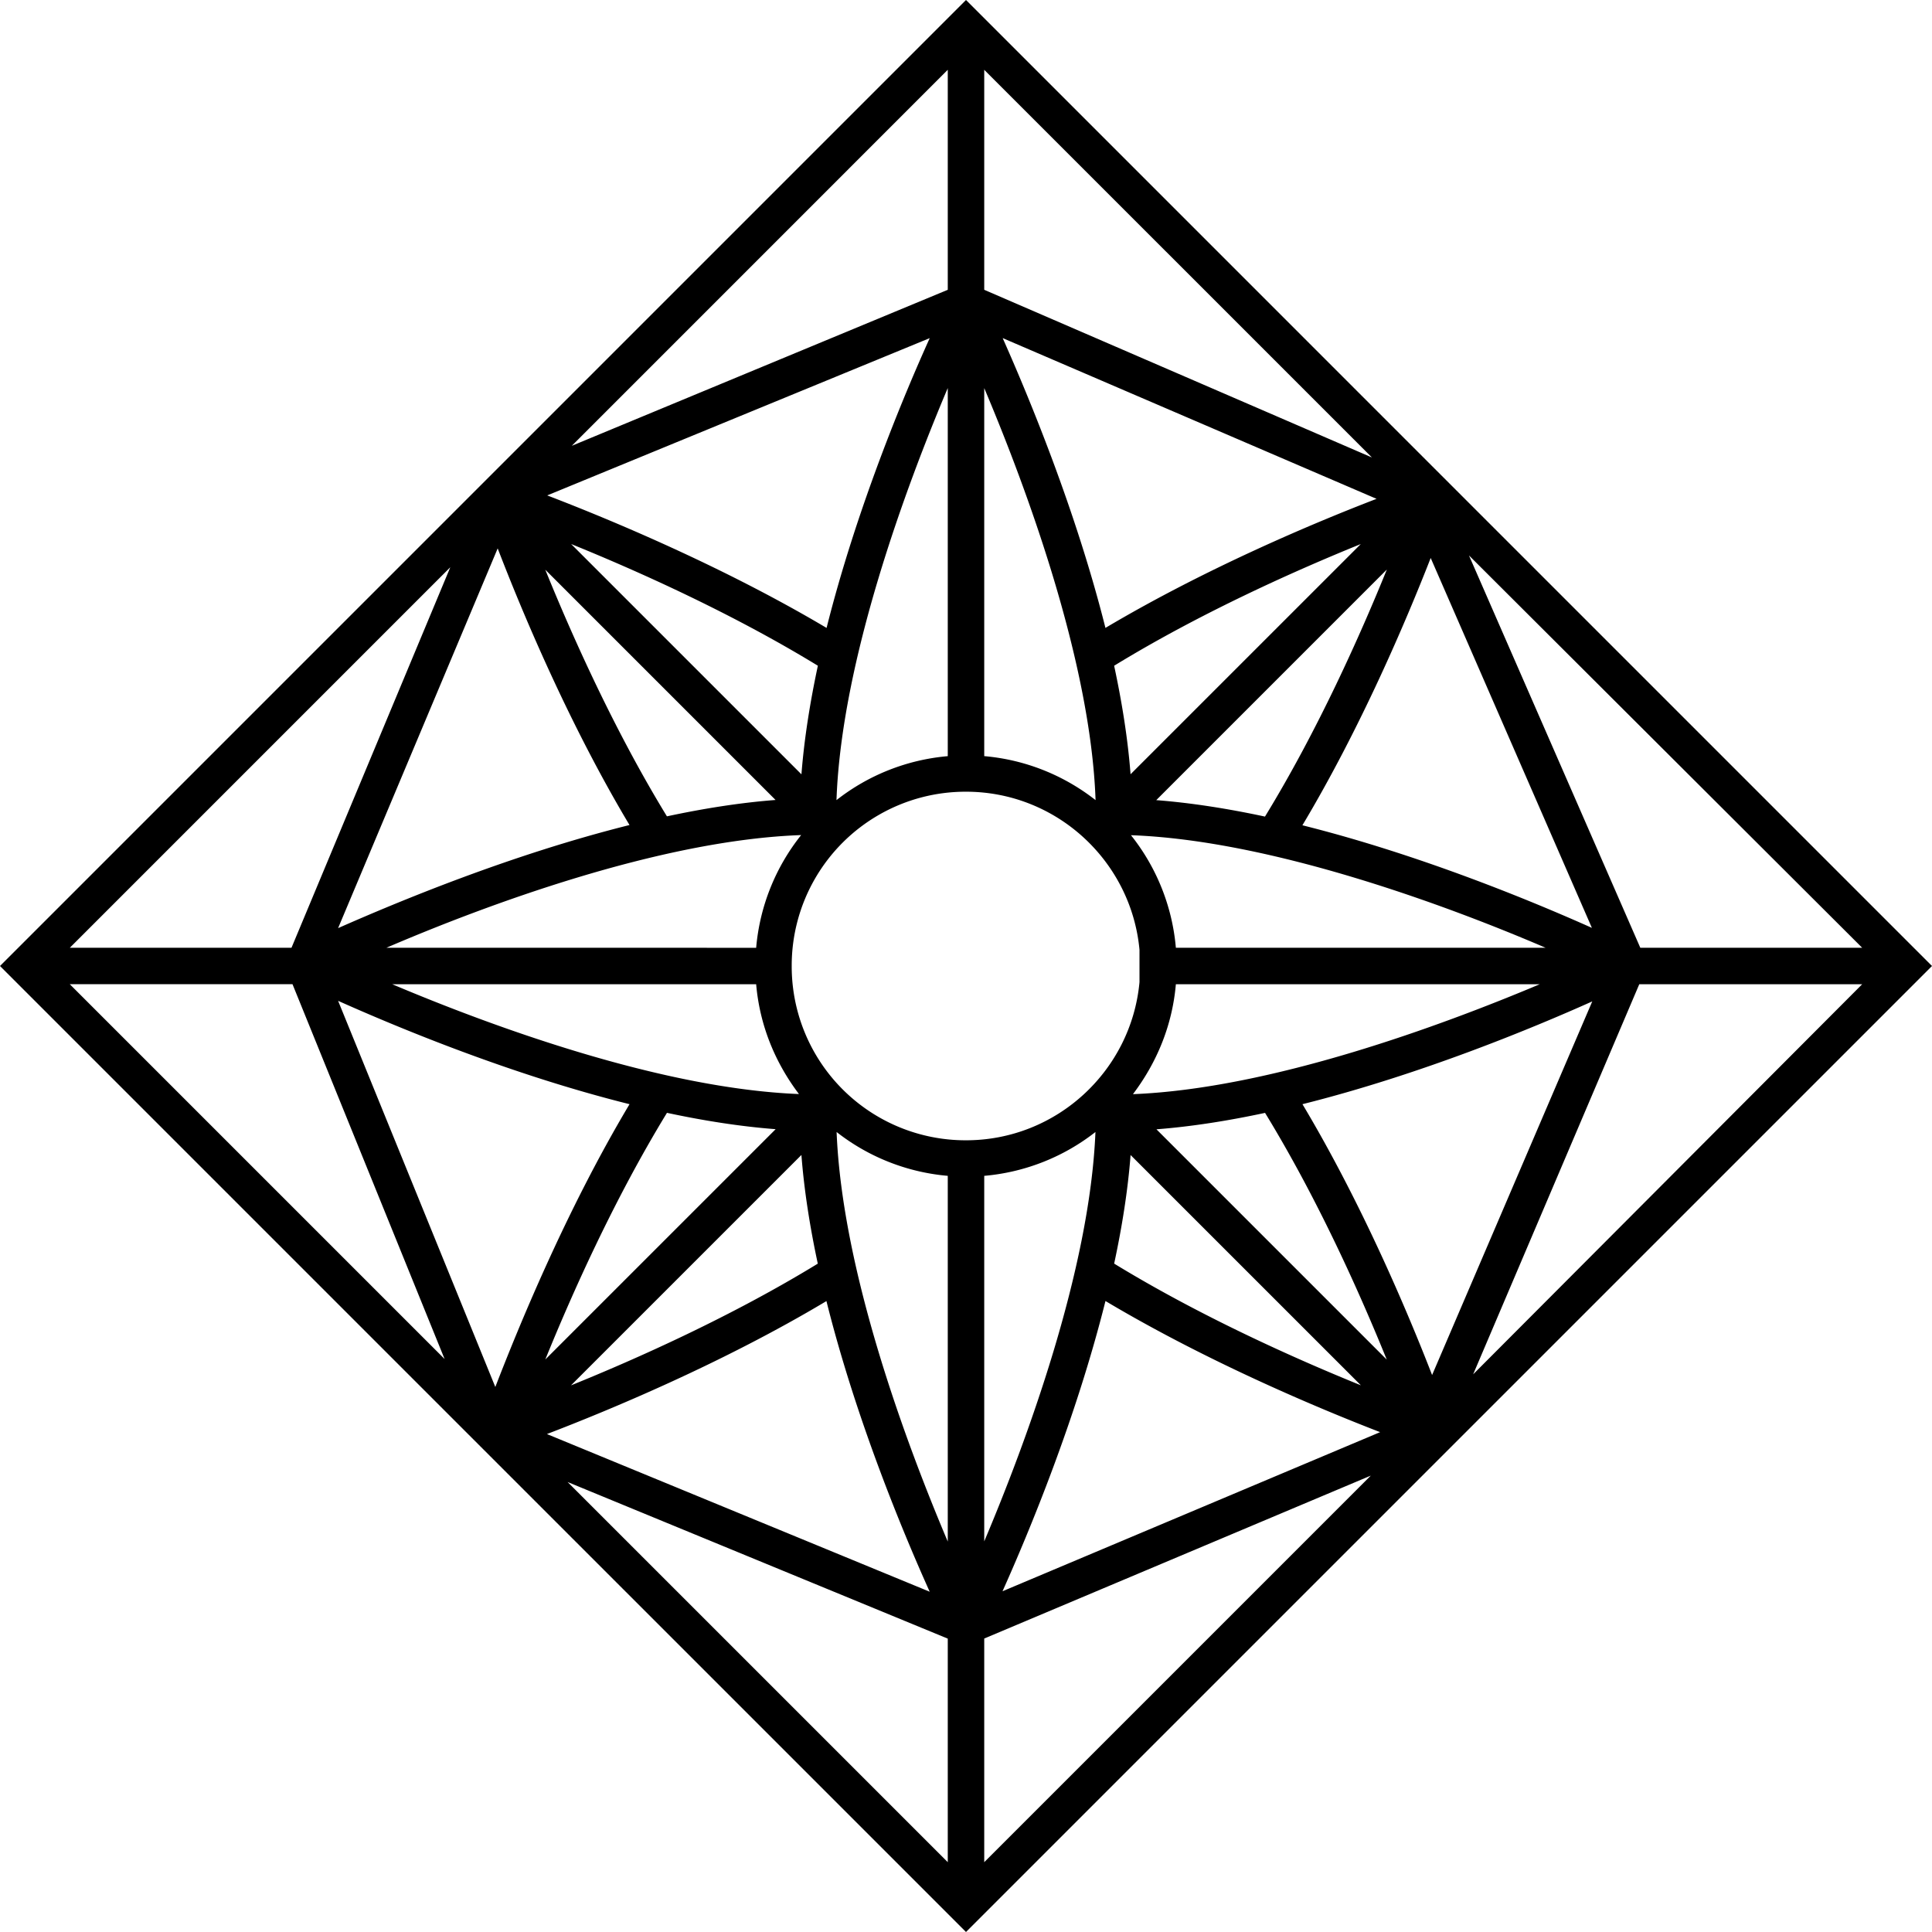 <svg xmlns="http://www.w3.org/2000/svg" width="80" height="80" viewBox="0 0 80 80"><g><g><path d="M80 40L40 80 0 40 40 0zM60.827 23l7.095 16.245h9.187zm-1.585.105c-1.018 2.604-2.89 7.017-5.312 11.068 4.869 1.218 9.515 3.143 11.987 4.248zM64 39.245c-4-1.718-11.33-4.452-17.169-4.661a8.674 8.674 0 0 1 1.859 4.66zm-15.31 1.51c-.147 1.705-.789 3.245-1.777 4.552 5.715-.226 12.777-2.838 16.845-4.552zm3.69-6.942c2.194-3.584 3.953-7.534 5.046-10.229l-9.548 9.548c1.464.113 2.983.355 4.503.681zm3.967-11.285c-2.694 1.092-6.634 2.848-10.213 5.039.326 1.517.568 3.033.68 4.493zM45.774 26c4.119-2.446 8.61-4.34 11.226-5.344L41.519 14c1.104 2.485 3.034 7.144 4.255 12zm-5.019-14l16.053 6.943L40.755 2.891zm0 19.31c1.731.15 3.315.807 4.61 1.821-.202-5.769-2.887-12.984-4.61-17.061zM23.677 18.46L39.245 12V2.89zm-1.018 2.054c2.508.96 7.244 2.92 11.568 5.487 1.225-4.884 3.17-9.564 4.271-12zm16.586-4.447c-1.722 4.072-4.405 11.281-4.608 17.064a8.674 8.674 0 0 1 4.608-1.82zm-7.934 23.179a8.678 8.678 0 0 1 1.863-4.667C27.297 34.784 20 37.526 16 39.245zm1.772 6.056c-.986-1.301-1.625-2.844-1.772-4.546H16.244c4.058 1.714 11.101 4.32 16.84 4.546zm.784-17.735c-3.582-2.19-7.524-3.948-10.217-5.04l9.536 9.536c.113-1.46.355-2.978.68-4.496zM22.579 23.59c1.091 2.691 2.846 6.632 5.037 10.213 1.517-.325 3.034-.566 4.498-.678zm3.487 10.572c-2.549-4.263-4.484-8.921-5.458-11.454L14 38.432c2.503-1.105 7.167-3.046 12.066-4.269zM2.891 39.245h9.179l6.576-15.756zM18.41 56.274l-6.298-15.52H2.89zm2.1 1.158c.94-2.432 2.924-7.303 5.558-11.71-4.918-1.226-9.596-3.176-12.068-4.28zm7.108-11.352c-2.189 3.58-3.946 7.521-5.038 10.214l9.538-9.537c-1.466-.112-2.984-.352-4.5-.677zm-3.974 11.285c2.694-1.09 6.636-2.847 10.219-5.04-.325-1.516-.566-3.035-.678-4.5zm10.577-3.49c-4.33 2.59-9.07 4.547-11.574 5.506l15.85 6.529c-1.105-2.455-3.05-7.127-4.276-12.035zm5.024 13.977l-15.742-6.485 15.742 15.742zm0-19.163a8.672 8.672 0 0 1-4.603-1.815c.232 5.794 2.893 12.924 4.603 16.959zM32.783 40A7.2 7.2 0 0 0 40 47.217c3.754 0 6.845-2.881 7.184-6.548V39.33c-.34-3.666-3.43-6.547-7.184-6.547A7.2 7.2 0 0 0 32.783 40zm14.032 7.827c-.112 1.461-.354 2.979-.68 4.496 3.582 2.19 7.523 3.948 10.217 5.04zm-1.455-.953a8.677 8.677 0 0 1-4.605 1.815v15.136c1.71-4.046 4.37-11.188 4.605-16.951zm11.402 14.228l-16.007 6.746v9.261zm.386-1.8c-2.554-.987-7.148-2.912-11.373-5.43-1.223 4.89-3.16 9.556-4.263 12.018zm.274-3.004c-1.09-2.693-2.847-6.635-5.039-10.216-1.517.325-3.035.567-4.497.68zm-3.49-10.576c2.471 4.131 4.367 8.635 5.368 11.215l6.632-15.471c-2.466 1.105-7.12 3.035-12 4.256zm23.177-4.967h-9.23L61 56.908z"/></g></g></svg>